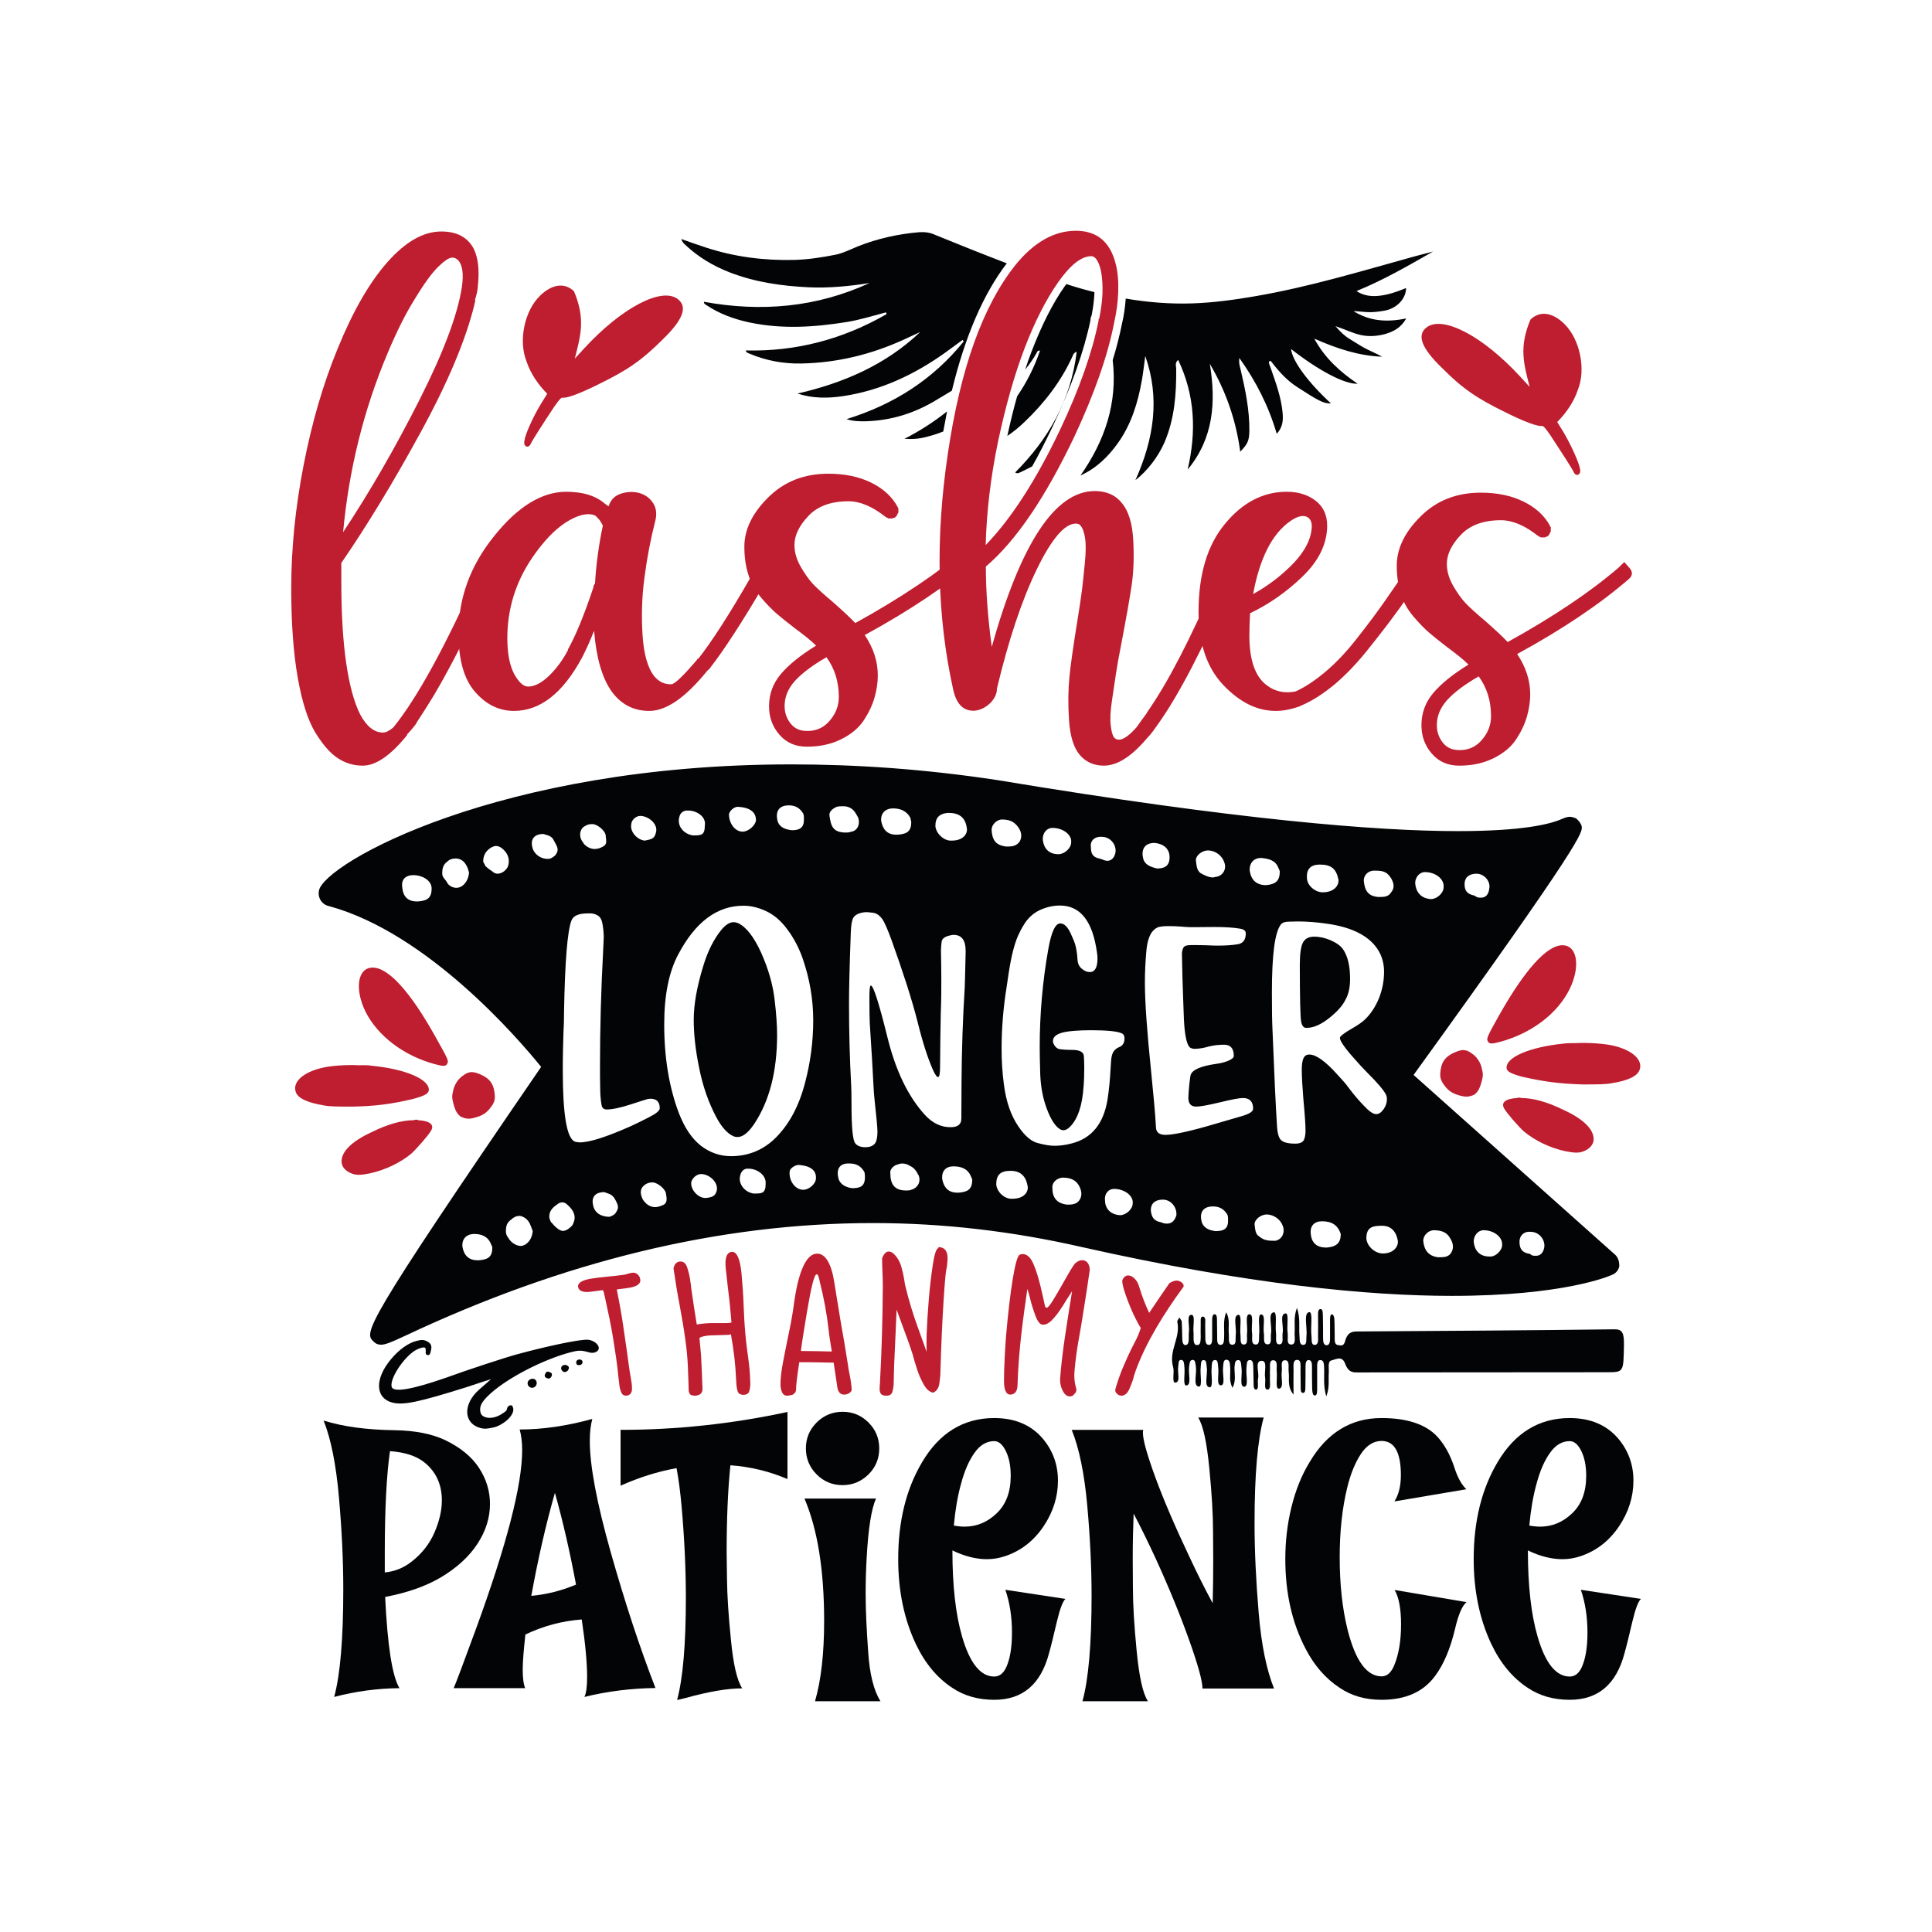 <?xml version="1.0" encoding="utf-8"?>
<!-- Generator: Adobe Illustrator 22.0.0, SVG Export Plug-In . SVG Version: 6.00 Build 0)  -->
<svg version="1.1" id="Layer_1" xmlns="http://www.w3.org/2000/svg" xmlns:xlink="http://www.w3.org/1999/xlink" x="0px" y="0px"
	 viewBox="0 0 1080 1080" style="enable-background:new 0 0 1080 1080;" xml:space="preserve">
<style type="text/css">
	.st0{fill:#030405;}
	.st1{fill:#BE1E2F;}
</style>
<g>
	<path class="st0" d="M689,775.8c-2.1-3.8-1.1-7.5-1.3-10.8c-0.2-2.1,0.1-4.6-1.9-4.9c-2-0.2-1.9,2.1-2.1,4.4
		c-0.4,3.5,1.4,9.9-1.2,9.9c-2.7,0-1-6.3-1.5-9.8c-0.3-2.2,0-4.7-2.1-4.3c-1.7,0.3-1.4,2.5-1.6,4.3c-0.4,3.9,1.1,11.1-1.1,10.9
		c-3.4-0.3-1-7.1-1.6-11c-0.3-1.8,0-4.1-1.7-4.2c-1.8-0.1-1.5,2.2-1.7,4c-0.5,3.8,1.2,11.1-1.1,10.8c-3.3-0.3-1-7.2-1.6-11.1
		c-0.3-1.9-0.2-3.9-1.9-3.8c-1.7,0.1-1.6,2.1-1.9,4c-0.5,3.6,1.5,10-1.5,10.3c-2.1,0.2-0.7-6.5-1.1-10.1c-0.2-1.9-0.1-4.1-1.8-4.2
		c-1.8-0.1-1.4,2.3-1.7,4.1c-0.5,3,1.5,8.5-1.7,8.6c-1.9,0-0.3-5.9-1.1-8.6c-2.7-9.4,4.3-16.3,2.3-25.5c-0.1-0.5,0.8-1.5,1.2-2.3
		c0.4,0.8,1.2,1.5,1.3,2.3c0.2,3.3,0.2,6.6,0.3,9.9c0.1,1.8,0.5,3.2,1.8,3.2c1.3,0,1.8-1.4,1.8-3.2c0.1-1.4-0.1-2.8,0.1-4.1
		c0.5-3.4-1.5-9.6,1.4-9.6c2.4,0,0.7,6.5,1.2,10c0.1,0.8,0,1.6,0,2.5c0,2.3,0.1,4.6,2.2,4.4c1.7-0.1,1.7-2.2,1.8-4.2
		c0-2.5-0.1-5,0-7.4c0.1-1.7-0.5-4.5,1.3-4.3c1.7,0.2,1.2,2.9,1.2,4.6c0.1,2.7,0,5.5,0.1,8.2c0.1,1.8,0.6,3,2,3
		c1.4,0,1.8-1.4,1.8-3.2c0-3.6,0-7.1,0-10.7c0-1.4,0.2-3.1,1.2-3.2c1.4-0.2,1.5,1.8,1.5,3.4c0.1,3,0,6,0.1,9.1c0,2.1-0.2,4.7,2,4.6
		c2-0.1,1.8-2.7,1.9-4.8c0.2-4.2-0.7-8.6,1.1-13.4c2.4,4,1.1,8.3,1.5,12c0.3,2.4-0.7,6.2,2.1,6.1c2.4,0,1.5-3.4,1.8-5.6
		c0.5-3.9-1.7-10.7,1.4-11.1c2.2-0.3,0.8,7,1.2,10.9c0.3,2.2-0.5,5.7,1.8,5.7c2.8,0.1,1.6-3.8,1.9-6.2c0.5-3.8-1.3-10.6,1.3-10.7
		c2.7-0.1,0.9,6.8,1.5,10.5c0.4,2.3-0.9,6.2,1.9,6.4c2.7,0.2,1.8-3.6,2.1-6.1c0.4-3.8-1.1-10.8,1.1-10.7c2.7,0.1,0.9,6.7,1.5,10.4
		c0.4,2.4-0.7,6.2,2,6.3c2.8,0.1,1.6-3.8,2-6.1c0.7-4.1-1.9-11.3,1.5-11.8c2.1-0.4,0.7,7.5,1.3,11.6c0.3,2.4-0.8,6.4,1.9,6.3
		c2.7-0.1,1.4-4.1,1.8-6.4c0.7-3.8-1.9-10.5,1.6-10.9c2.1-0.2,0.6,7.1,1.2,10.9c0.4,2.4-0.9,6.3,1.8,6.5c3.2,0.2,1.9-4.1,2.1-6.7
		c0.3-4.1-0.7-8.5,1.3-13.8c2,5.9,1,10.8,1.4,15.4c0.2,2.4-0.2,5.4,2.2,5.3c2.1-0.1,1.5-2.9,1.7-4.9c0.6-4.7-1.8-12.8,1.5-13.4
		c2.3-0.4,0.7,8.4,1.3,13.1c0.3,2.2-0.4,5.5,2.1,5.2c2-0.3,1.6-3.1,1.6-5.1c0.1-3.6,0-7.1,0-10.7c0-1.8-0.2-4.4,1.5-4.2
		c1.3,0.1,1.1,2.4,1.2,4c0.1,4.1,0.1,8.2,0.1,12.4c0,2.1,0.4,3.8,2,3.8c1.6,0,1.9-1.8,1.9-3.9c0-3.6,0-7.1,0-10.7
		c0-1.3,0.2-3,1.4-2.6c0.4,0.2,1,1.5,1,2.4c0.2,3,0.1,6,0.2,9c0.1,2.3-0.5,5.4,1.8,5.7c1.5,0.2,3.2,0.9,4-2.1
		c1.4-5.4,4.3-5.5,7.3-5.5c47.7-0.3,95.5-0.6,143.2-1.2c4.4-0.1,5.5,1.9,5.4,8.7c-0.3,15.4,0,15.3-9.9,15.3c-46,0-92,0.1-138,0.1
		c-3.1,0-6,0.5-8-5c-1.7-4.5-5.1-2.3-7.6-1.7c-2.3,0.5-1.3,4.4-1.5,7c-0.3,3.8,0.6,7.9-1.4,13.1c-1.8-6.1-1-11-1.2-15.6
		c-0.1-2.2,0-4.6-2-4.7c-2.1-0.1-1.9,2.5-1.9,4.6c0,3.8,0,7.7,0,11.5c0,1.6,0,3.8-1.4,3.7c-1.2-0.1-1.3-2.2-1.4-3.9
		c-0.1-4.1-0.1-8.2-0.1-12.4c0-1.7-0.2-3.3-1.6-3.5c-1.7-0.2-2,1.5-2,3.6c0,4.1,0,8.2-0.1,12.3c0,1.4-0.4,2.7-1.6,2.4
		c-0.9-0.2-1-1.4-1-2.5c-0.1-3.3,0-6.6-0.1-9.9c-0.1-2.5,0.7-6.2-2.1-6c-2.3,0.2-1.8,3.4-1.8,5.7c-0.1,4,0,8,0,13.7
		c-3.7-4.4-2.2-8.9-2.7-12.4c-0.4-2.6,0.9-7-2.2-6.8c-2.7,0.1-1.3,4.1-1.7,6.5c-0.5,3.3,1.4,9.2-1.6,9.4c-2.1,0.1-0.8-6.1-1.2-9.4
		c-0.3-2.4,0.9-6.3-1.8-6.5c-2.8-0.2-1.7,3.7-2,6.1c-0.1,1.1,0.1,2.2,0,3.3c-0.2,2.5,0.8,6.9-1.3,7c-2.3,0.1-1-4.3-1.4-6.7
		c-0.6-3.3,1.5-9.4-1.9-9.4c-4.1,0-1.3,6.5-2,9.8c-0.3,1.2-0.1,2.7-0.1,4.1c0,1.2-0.3,2.2-1.1,2.2c-0.8,0-1.3-1-1.3-2.1
		c-0.1-3.3-0.1-6.6-0.2-9.9c-0.1-2.2,0-4.7-2.1-4.5c-1.7,0.1-1.5,2.3-1.7,4.2c-0.5,3.8,1.4,10.7-1.3,10.7c-2.8,0-0.9-6.8-1.5-10.5
		c-0.3-2.1,0-4.6-2.1-4.4c-1.7,0.2-1.6,2.2-1.8,4.1C690,767.8,691.1,771.8,689,775.8z"/>
	<g>
		<g>
			<path class="st1" d="M349.9,780.2c-1.1,0-2-0.5-2.5-1.6c-0.5-1.1-0.9-2.3-1.1-3.8c-0.2-1.5-0.4-3.1-0.6-5c-0.7-7.7-1.9-15-3-21.9
				c-1.1-7-2.7-14.3-4.4-22.1c-0.3-1.3-0.5-2.3-0.7-3.1c-0.2-0.8-0.4-1.3-0.6-1.5c-2.3,0.3-4.6,0.6-6.9,0.9
				c-4.1,0.5-6.4-0.4-6.9-2.5c-0.5-2.2,1.8-3.9,7-4.8c3-0.5,6-0.8,9-1.1c3-0.3,6-0.6,8.9-1c0.9-0.1,1.8-0.3,2.7-0.6
				c0.9-0.3,1.7-0.5,2.5-0.6c1.2-0.2,2.2,0.1,3,0.8c0.9,0.7,1.4,1.6,1.6,2.8c0.4,2.3-1.4,3.8-5.2,4.6c-1.6,0.3-4.3,0.7-7.9,1.1
				c1.4,7.2,2.8,14.5,3.8,21.9c1.1,7.4,2.1,14.4,3,21.1c0.3,2.1,0.6,4.3,1,6.3c0.4,2.1,0.7,4.2,0.7,6.3c0,1.1-0.3,2.1-1,2.9
				C351.7,779.8,350.9,780.2,349.9,780.2z"/>
			<path class="st1" d="M388.7,780.2c-0.8,0-1.5-0.1-2.2-0.3c-0.7-0.2-1.2-1-1.5-2.2c-0.1-4.7-0.3-9.4-0.5-14.2
				c-0.2-4.8-0.7-9.7-1.4-14.7c-0.8-6-1.9-12.2-3.1-18.8c-1.3-6.6-2.4-13.5-3.5-21c0.5-2.3,1.7-3.6,3.4-3.8c2.1-0.2,3.5,0.9,4.3,3.5
				c0.8,2.5,1.4,5,1.7,7.5c0.2,1.3,0.4,2.6,0.5,3.9c1,7.4,2.1,14.1,3.1,20.3c3-0.5,6-0.8,8.9-0.8c2.7,0,5.3,0,8,0
				c0.9,0,1.7-0.1,2.5-0.3c-0.3-3.8-0.7-7.8-1.1-11.9c-0.7-5.8-1.4-11.8-2.1-18.3c-0.6-5.8,0.5-9,3.3-9.3c2.9-0.3,4.7,4,5.5,11.9
				c0.6,6.5,1,12.5,1.2,18.1c0.2,5.6,0.5,11,1,16.2c0.4,4.7,1,9.1,1.6,13.4c0.6,4.3,1,8.7,1.1,13.2c0.1,1.8-0.1,3.5-0.5,4.9
				c-0.4,1.5-1.5,2.2-3.3,2.2c-1.8,0-2.9-0.7-3.3-2.1c-0.4-1.4-0.6-2.8-0.7-4.4c0-0.6,0-1.2-0.1-1.7c-0.3-8.3-1.3-16.7-2.9-25.6
				c-0.1,0-0.2,0-0.2,0c-0.5,0.2-0.9,0.3-1.4,0.3c-3.9,0.1-7.2,0.2-10,0.3c-2.8,0.2-4.8,0.6-6,1.4c0.3,3.3,0.6,6.5,0.9,9.7
				c0.3,6.3,0.6,12.5,0.8,18.6C392.8,778.7,391.4,780,388.7,780.2z"/>
			<path class="st1" d="M439.9,780.2c-2.1,0-3.3-1.9-3.6-5.7c-0.1-3.7,0.5-8.3,1.6-14c1.1-5.7,2.3-11.7,3.6-17.9
				c1.1-5.4,1.9-10.4,2.5-15c2.3-16.1,6.5-26.7,12.6-26.8c4.9-0.2,8.2,5.8,9.8,16.2c1.2,7.5,2.3,14.4,3.4,20.9c1.6,9,3,17.2,4.2,25
				c0.2,1.4,0.4,3,0.8,4.8c0.4,1.8,0.7,3.5,0.9,5.1c0.2,1.6,0.4,2.9,0.4,3.9c0,0.8-0.4,1.4-1.3,2c-0.9,0.6-1.9,0.9-2.9,0.9
				c-2.4,0-3.7-1.8-4-5.3c-0.6-4.1-1.2-8.3-1.9-12.6c-2.6,0-5,0-7.2-0.1c-2.2-0.1-6.2-0.1-12-0.1c-1.2,7.9-1.8,12.8-1.8,15.2
				c0,1.3-0.7,2.3-2,3C441.9,779.9,441,780.2,439.9,780.2z M465,755.5c-0.7-4.1-1.4-8.4-1.9-12.9c-0.9-8.1-2.5-16.8-4.9-26.4
				c0-0.2-0.1-0.3-0.1-0.5c-0.5-2.3-1-3.4-1.5-3.4c-1.5-0.1-3.3,8.1-5.5,21.1c-1.6,9.8-2.8,16.7-3.4,21.8
				C453.6,755.3,459.4,755.3,465,755.5z"/>
			<path class="st1" d="M495.5,780.2c-1.6,0-2.6-0.4-3.1-1.1c-0.5-0.7-0.7-1.6-0.7-2.6c0-0.7,0.1-1.4,0.1-2.1c0-0.4,0.1-0.8,0.1-1.2
				c1-18.7,1.5-36.4,1.6-54.7c0-2.5-0.1-4.9-0.2-7.4c-0.1-2.5-0.2-5-0.2-7.7c1-2.5,2.2-3.8,3.7-3.8c1.2,0,2.4,0.7,3.6,2.1
				c1.3,1.4,2.3,3.2,3.1,5.3c0.9,2.8,1.5,5.6,2,8.5c0.1,0.9,0.3,1.7,0.4,2.6c2.1,8.8,4.5,16.6,7.1,23.7c1.8,4.9,3.4,9.5,5,13.9
				c-0.1-2.8-0.1-6,0-9.8c0.2-5.8,0.6-12.1,1.2-19.4c0.6-7.3,1.4-14,2.3-19.8c0.9-5.9,2-9,3.1-9c0-0.2,0-0.4,0-0.6
				c3.6,0.1,5.3,2.5,5.1,6.9c-0.1,2.1-0.3,4.2-0.8,6.2c-0.7,4-2.4,27.9-3.2,56.9c0,1.9-0.3,4-0.6,6.4c-0.4,2.4-1.4,4-3.1,4.8
				c-0.2,0.1-0.3,0.2-0.5,0.2c-1.9-0.4-3.6-1.9-5.1-4.5c-1.5-2.7-2.8-5.5-3.8-8.7c-1-3.2-1.8-5.7-2.2-7.5
				c-1.7-5.4-3.7-10.9-5.9-16.7c-1.1-2.9-2.2-5.9-3.3-9c-0.3,6.7-0.5,12.8-0.8,18.6c-0.4,7.8-0.7,15-0.8,22.1c0,1.5-0.2,3-0.6,4.7
				C498.6,779.4,497.5,780.2,495.5,780.2z"/>
			<path class="st1" d="M598,780.6c-1.5,0-2.8-1-3.9-3.1c-1.1-2.1-1.6-4.3-1.5-6.7c1.1-15.1,3.8-30.6,6.7-49
				c-0.9,1.5-1.9,2.9-2.8,4.3c-1.3,2.2-2.7,4.4-4.2,6.6c-1.5,2.2-3.1,4.1-4.6,5.6c-1.6,1.5-3.2,2.3-4.8,2.2c-1.4,0-2.8-1.6-4-4.8
				c-1.2-3.2-2.3-6.5-3.1-10c-0.6-2.3-1.1-4.1-1.5-5.2c-2.2,15.5-4.9,33.5-5.5,53.9c-0.1,3.3-1.4,5-4,5.2c-2,0-3.2-1.9-3.5-5.7
				c-0.1-1.6-0.2-9.8,1.1-27.3c2.2-25.1,5.2-44.2,7.6-45.2c0.7-0.3,1.3-0.4,1.9-0.4c2.2,0.2,4,1.8,5.4,4.7c2.1,4.5,4,11.1,5.7,19.2
				c0.8,4,1.3,6,1.6,6c0.2,0.1,0.4,0.1,0.6,0.1c0.6,0,1.6-1.3,3.3-3.9c1.6-2.6,3.4-5.7,5.4-9.2c3.5-6.3,5.9-10.3,7.1-11.7
				c1.5-1.3,3-1.9,4.5-1.7c2.2,0.3,3.5,2.1,3.7,5.3c-1.1,7.9-2.3,15.3-3.4,22.3c-0.9,6-1.9,11.7-2.9,17.3c-1,5.6-1.7,11-2.2,16.4
				c-0.2,2.1-0.2,3.8-0.1,5c0.1,1.3,0.3,2.7,0.7,4.3c0.3,0.7,0.4,1.3,0.4,1.9c0,0.8-0.4,1.6-1.2,2.3
				C599.9,780.3,599,780.6,598,780.6z"/>
			<path class="st1" d="M626.9,780.2c-0.8,0-1.6-0.3-2.3-0.9c-0.7-0.6-1.1-1.3-1.2-2.1c0.1-0.8,0.7-3,2-6.7
				c1.3-3.7,2.9-7.5,4.7-11.5c1.8-4,3.3-6.9,4.2-8.6c1.4-2.6,2.6-5.3,3.4-8.1c-0.9-1.3-2.2-3.7-3.9-7.2c-1.7-3.6-3.2-7.4-4.6-11.4
				c-1.4-4-2-6.8-1.8-8.1c0.9-1.9,2.1-2.8,3.6-2.6c1.2,0.1,2.3,0.8,3.3,1.8c1.1,1.1,1.9,2.5,2.4,4.2c1.7,5.6,3.6,10.5,5.7,14.9
				c3.7-5.6,7.6-11.2,11.3-16.6c1.8-1.1,3.3-1.6,4.6-1.4c1.1,0.2,1.9,0.6,2.6,1.3c0.7,0.7,0.9,1.4,0.7,2.1
				c-10.6,14.4-20.8,30.7-26.7,46.8c-0.3,0.9-0.6,1.8-0.9,2.7c-0.5,2.1-1.2,4.2-2.1,6.2C630.7,778.5,629,780.2,626.9,780.2z"/>
		</g>
	</g>
	<g>
		<g>
			<path class="st0" d="M186.8,948.6c3.4-12.4,5.1-32.5,5.1-60.2c0-15.8-0.8-32.8-2.4-51.1c-1.6-18.3-4.4-32.7-8.6-43.2
				c10.8,3.4,24.1,5.2,40,5.4c11.1,0.2,20.5,2,28.1,5.6c8.4,4.1,14.7,9.2,18.8,15.5c4.1,6.3,6.1,13,6.1,20.1c0,7.7-2.3,15.1-7,22.3
				c-4.7,7.2-11.6,13.5-20.7,18.9c-8.4,4.9-18.7,8.5-30.9,10.8c1.3,27.4,4,44.4,8,51C211.2,943.8,199,945.4,186.8,948.6z M215,879
				c5.7-0.5,10.8-2.6,15.3-6.2c5.7-4.5,9.9-9.9,12.6-16.2c2.7-6.3,4.1-12.2,4.1-17.9c0-8.8-3.2-15.8-9.5-21
				c-4.6-3.8-11.1-5.9-19.5-6.5c-1.9,13.2-2.9,32-2.9,56.6V879z"/>
			<path class="st0" d="M326.7,948.6c1-2.1,1.5-5.8,1.5-11c0-8.2-1-18.9-3-32.3c-10.9,0.8-21.4,3.6-31.5,8.4c-1,9-1.5,15.5-1.5,19.7
				c0,4.8,0.5,8.3,1.4,10.3h-40c1.5-3.4,5.6-14.4,12.5-33.2c17.2-47.1,25.8-80.4,25.8-99.9c0-4.4-0.5-8.3-1.4-11.5
				c12.9,0,26.4-2,40.6-5.9c-0.9,3.4-1.4,7.4-1.4,12.2c0,13.9,3.9,34.7,11.7,62.3c7.9,27.9,16.2,53.2,25,75.9
				C352.9,943.8,339.6,945.4,326.7,948.6z M297,892.1c8.6-0.8,16.9-2.9,25-6.3c-3.4-18.2-7.3-35.3-11.8-51.3
				C305.2,852,300.8,871.2,297,892.1z"/>
			<path class="st0" d="M378.5,950.3c3.3-12.2,4.9-31.3,4.9-57.3c0-15.9-0.8-33-2.4-51.1c-0.7-7.7-1.6-14.8-2.8-21.2
				c-10.6,1.9-21,5.2-31.3,9.8v-31.2c31.1,0,62.2-3.3,93.3-10v37.5c-10.3-4.4-20.9-6.9-31.9-7.7c-1.4,13.6-2.1,29.9-2.1,48.7
				c0,1.1,0.1,6.2,0.2,15.1c0.1,8.9,0.8,20.2,2.2,33.8c1.3,13.6,3.4,22.7,6.3,27.1c-8.1,0-18.8,1.8-32.1,5.5
				C381.4,949.7,380,950,378.5,950.3z"/>
			<path class="st0" d="M492.2,951h-36.6c3.4-11.7,5.1-26.7,5.1-44.9c0-28.5-3.7-51.3-11-68.4h40c-2.6,5.8-4.3,16.7-5.2,32.6
				c-0.4,6.8-0.6,13.6-0.6,20.4c0,9.1,0.5,19.9,1.4,32.4C486.1,935.7,488.4,945,492.2,951z M471,830.2c-5.7,0-10.5-2-14.5-6
				c-4-4-6-8.9-6-14.5c0-5.7,2-10.5,6-14.5c4-4,8.9-6,14.5-6c5.7,0,10.5,2,14.5,6c4,4,6,8.8,6,14.5c0,5.7-2,10.5-6,14.5
				C481.4,828.2,476.6,830.2,471,830.2z"/>
			<path class="st0" d="M555.8,950.2c-9,0-16.8-2.2-23.5-6.7c-8.5-5.6-15.3-13.8-20.4-24.6c-6.5-13.8-9.8-29.6-9.8-47.4
				c0-21.2,4.5-39.3,13.4-54.2c9.7-16.4,23.2-24.6,40.3-24.6c11.6,0,20.7,3.9,27.2,11.6c5.6,6.7,8.4,14.5,8.4,23.4
				c0,9-2.7,17.6-8.1,25.6c-5.4,8-12.5,13.6-21.4,16.6c-3.3,1.1-6.7,1.7-10.2,1.7c-6,0-12.5-1.6-19.3-4.9c0,19.7,1.8,35.7,5.4,48.1
				c4.3,14.9,10.3,22.4,18,22.4c2.8,0,5.1-1.7,6.7-5.2c2.1-4.6,3.2-11.1,3.2-19.4c0-8.6-1.2-16.6-3.7-23.9l33.6,5.1
				c-1.5,1.3-3.1,5.6-4.8,12.7c-1.7,7.2-3.1,13.1-4.4,17.7C581.8,941.6,571.6,950.2,555.8,950.2z M539.3,853.4
				c6.7,0,12.7-2.5,17.9-7.5c5.2-5,7.8-11.9,7.8-20.9c0-5.5-0.9-10.1-2.7-13.8c-1.8-3.7-4-5.6-6.5-5.6c-4.3,0-8,2.2-11,6.5
				c-3.1,4.3-5.6,10-7.5,17.1c-2,7.1-3.3,14.9-4.1,23.6C535.3,853.2,537.4,853.4,539.3,853.4z"/>
			<path class="st0" d="M641.7,951h-36.6c3.4-12.3,5.1-32,5.1-59.1c0-15.5-0.8-32.2-2.4-50.1c-1.6-17.9-4.5-32.1-8.7-42.5h40
				c-0.2,0.5-0.2,1-0.2,1.7c0,3.9,2.3,12.1,6.9,24.7c4.6,12.6,11,27.5,19.2,44.8c4.2,9,8.5,17.6,12.9,25.7
				c0.2-7.7,0.3-15.7,0.3-24.1c0-1.3,0-6.6-0.1-16c0-9.4-0.7-21.2-2.1-35.5c-1.4-14.3-3.4-23.7-6.2-28.2h36.6
				c-3.4,12.4-5.1,32.1-5.1,59.1c0,15.5,0.8,32.1,2.3,50c1.5,17.9,4.4,32,8.6,42.4h-40c0-4.1-2.5-13.2-7.5-27.2
				c-5-14-11.3-29.4-18.9-46c-4-8.6-8-16.8-12.1-24.6c-0.3,8-0.5,16.3-0.5,25.1c0,1.3,0,6.7,0.1,16.1c0,9.4,0.7,21.3,2.1,35.6
				C636.8,937.2,638.8,946.6,641.7,951z"/>
			<path class="st0" d="M772.3,950.2c-9,0-16.8-2.2-23.4-6.7c-7.8-5.1-14.2-12.4-19.1-21.9c-7.5-14.3-11.3-31-11.3-50.1
				c0-9.9,1.1-19.5,3.4-28.9s5.6-17.8,10.2-25.3c9.7-16.4,23.1-24.6,40.2-24.6c13.7,0,23.8,3.2,30.3,9.5c4.4,4.4,8,10.6,10.6,18.7
				c1.7,5.2,3.9,9.1,6.5,11.6l-40.2,6.8c2.4-3.8,3.6-8.7,3.6-14.7c0-12.7-3.6-19.1-10.8-19.1c-4.4,0-8.3,2.4-11.5,7.2
				c-3.2,4.8-5.8,11.1-7.7,18.9c-2.8,11.5-4.2,24.5-4.2,38.9c0,15.3,1.5,28.8,4.4,40.5c4.4,17.4,10.7,26.1,19.1,26.1
				c2.9,0,5.2-2,6.9-6c2.6-6.1,3.9-13.8,3.9-23.1c0-8.7-1.2-15.1-3.6-19.2l40.2,6.8c-2.4,1.9-4.6,7-6.5,15.3
				c-2.6,10.8-6.2,19.3-10.8,25.6C795.9,945.7,785.9,950.2,772.3,950.2z"/>
			<path class="st0" d="M877.5,950.2c-9,0-16.8-2.2-23.5-6.7c-8.5-5.6-15.3-13.8-20.4-24.6c-6.5-13.8-9.8-29.6-9.8-47.4
				c0-21.2,4.5-39.3,13.4-54.2c9.7-16.4,23.2-24.6,40.3-24.6c11.6,0,20.7,3.9,27.2,11.6c5.6,6.7,8.4,14.5,8.4,23.4
				c0,9-2.7,17.6-8.1,25.6c-5.4,8-12.5,13.6-21.4,16.6c-3.3,1.1-6.7,1.7-10.2,1.7c-6,0-12.5-1.6-19.3-4.9c0,19.7,1.8,35.7,5.4,48.1
				c4.3,14.9,10.3,22.4,18,22.4c2.8,0,5.1-1.7,6.7-5.2c2.1-4.6,3.2-11.1,3.2-19.4c0-8.6-1.2-16.6-3.7-23.9l33.6,5.1
				c-1.5,1.3-3.1,5.6-4.8,12.7c-1.7,7.2-3.1,13.1-4.4,17.7C903.5,941.6,893.3,950.2,877.5,950.2z M861,853.4
				c6.7,0,12.7-2.5,17.9-7.5c5.2-5,7.8-11.9,7.8-20.9c0-5.5-0.9-10.1-2.7-13.8c-1.8-3.7-4-5.6-6.5-5.6c-4.3,0-8,2.2-11,6.5
				c-3.1,4.3-5.6,10-7.5,17.1c-2,7.1-3.3,14.9-4.1,23.6C857,853.2,859.1,853.4,861,853.4z"/>
		</g>
	</g>
	<path class="st0" d="M754.7,547.2c0-7.2-1.3-12.7-3.9-16.5c-1.3-1.9-3.6-3.6-7-5.1c-3-1.3-6.1-2-9.2-2s-5.3,1.2-6.4,3.6
		c-1,2.1-1.6,6.1-1.6,12.2c0,18.4,0.3,28.9,0.7,31.4c0.4,2.5,1.4,3.8,2.9,3.8c4.1,0,8.4-1.9,13.2-5.8c4.2-3.4,7.2-6.7,8.8-10.1
		C754,555.5,754.7,551.6,754.7,547.2z M903.1,701.6L790.2,600.9c95.3-131.8,94.4-135.6,94-138.9c-0.4-1.7-1.7-3.4-3.3-4.6
		c-1.3-0.4-2.1-0.8-3.4-0.8c-1.7,0-3.4,0.8-4.6,1.3c-6.7,2.9-22.2,6.7-57.9,6.7c-45.3,0-123.8-6.3-257.3-28.5
		c-41.5-6.3-79.7-8.8-115.4-8.8c-163.7,0-261,55.4-264,70.5c-0.8,4.2,1.7,8,5.9,8.8c55,15.1,105.8,74.3,118.3,89.8
		c-100.7,146.9-99,148.6-93.6,153.6c1.3,1.3,2.5,1.7,4.2,1.7c2.5,0,6.3-1.7,13.4-5c88.1-41.5,175.4-63,261.5-63
		c39.5,0,78.1,4.6,116.7,13.4c93.2,21,160.3,27.3,206.9,27.3c62.1,0,87.7-10.9,89.4-11.7c2.1-0.8,3.8-2.5,4.2-5
		C905.2,705.4,904.7,703.3,903.1,701.6z M825.4,488.4c4.2,0,8,4.2,7.1,8.4c-0.4,3.4-2.1,5-4.6,5c-0.8,0-1.7,0-2.5-0.4
		c-0.4-0.4-0.8-0.4-1.3-0.8c-3.8-0.8-5.4-2.5-5.4-6.3C818.7,490.1,821.7,488.4,825.4,488.4z M796.5,487.5c5.9,0,10.9,3.8,10.5,8.4
		c0,3.4-3.8,6.7-7.1,6.7c-5.9-0.4-8.4-4.2-8.8-8.8C791,490.5,793.5,487.5,796.5,487.5z M267.7,704.5c-0.4,0-0.8,0-0.8,0
		c-5,0-7.6-2.9-8.4-7.6c-0.4-4.2,2.1-7.1,6.7-7.1c3.8,0,7.5,1.3,9.2,5.5c0.4,0.8,0.8,1.7,0.8,2.1
		C275.2,702.4,273.1,704.1,267.7,704.5z M293.7,695.7c-0.8,0.4-1.7,0.8-2.5,0.8c-2.5,0-5-1.7-6.3-3.4c-0.8-1.3-2.1-2.5-2.1-4.6
		c0-2.9,0.4-5,2.9-6.7c1.3-1.3,2.9-2.1,4.6-2.1c1.7,0,3.8,1.3,5,2.9c1.3,1.7,1.7,3.8,2.5,5.5C297.5,691.5,296.2,694,293.7,695.7z
		 M767.9,486.7c4.2,0,7.1,0,9.7,4.2c1.7,2.9,2.1,5.5,0,8c-1.3,2.1-3.4,2.5-5.5,2.5h-1.7c-5.4-0.4-7.5-3.4-8-8.8
		C762.1,489.2,765,486.7,767.9,486.7z M737.7,483.3c6.3,0,9.2,2.1,10.5,8.4c0.4,2.9-2.1,7.1-8.8,7.1c-4.2,0-8.8-3.8-8.8-8
		C730.2,485.9,732.7,483.3,737.7,483.3z M705,479.6c4.2,0.4,8,1.3,9.6,5.5c0.4,0.8,0.8,1.7,0.8,2.1c0,5-2.1,7.1-7.6,7.6
		c-5.5,0-8.4-2.9-9.2-8C698.3,482.5,700.8,479.6,705,479.6z M675.2,475.4c4.2,0,8,2.9,9.2,6.7c1.3,3.4-0.4,7.1-4.2,8
		c-0.8,0-1.7,0.4-2.1,0.4c-2.5,0-5-1.3-7.1-2.5c-2.1-1.7-2.1-4.2-2.5-7.1C668.5,477.9,672.3,475.4,675.2,475.4z M616,467.8
		c4.6,0,8,4.2,7.6,8.4c-0.4,2.9-2.1,5-4.6,5c-0.8,0-2.1-0.4-2.9-0.8c-0.4,0-0.8-0.4-1.3-0.4c-3.8-0.8-5-2.5-5-6.7
		C609.3,469.9,612.2,467.4,616,467.8z M588.3,462.8c5.9,0,10.9,3.8,10.5,8c0,3.4-3.8,6.7-7.1,6.7c-5.9,0-8.4-3.8-8.8-8.4
		C582.9,465.3,585.4,462.8,588.3,462.8z M530,454.4c6.3,0,9.7,2.5,10.5,8.8c0.4,2.9-2.1,6.7-8.4,6.7c-4.2,0.4-8.8-3.8-9.2-8
		C522.8,457.3,524.9,454.8,530,454.4z M499.3,451.9c3.8,0,7.6,1.3,9.7,5.5c0,0.8,0.4,1.7,0.4,2.1c0,5-2.1,6.7-7.6,7.1
		c-0.4,0-0.8,0-0.8,0c-5,0-7.5-2.9-8.4-7.6C492.2,454.8,494.7,451.9,499.3,451.9z M441,450.2c3.8,0,6.3,1.7,8,4.6
		c0.4,0.8,0.4,2.1,0.4,3.4c0,4.6-2.5,5.9-6.7,5.9c-3.4-0.4-6.7-1.3-8-5C433.5,454.4,434.7,450.2,441,450.2z M412.5,451
		c6.7,0.4,10.1,2.9,10.1,7.6c-0.4,2.9-4.2,6.3-7.5,6.3c-4.2,0-7.6-4.6-7.6-9.7C407.9,453.1,410.4,451,412.5,451z M379.7,456.9
		c0.4-2.1,1.7-3.4,3.8-3.8h1.3c4.6,0,10.1,3.4,9.2,8.4c0,5.5-2.1,5.5-6.7,5.5C381.8,466.1,378.5,461.5,379.7,456.9z M352.9,460.7
		c0-2.1,2.5-4.6,5-4.6c4.6,0,10.1,4.6,8.8,9.2c-0.8,3.4-2.1,3.8-6.3,4.6C356.2,469.5,352,464.9,352.9,460.7z M326,462.4
		c1.3-0.8,2.5-1.7,4.6-1.7c2.9-0.4,7.6,3.4,8,6.3c0,2.1,1.3,5-1.7,6.3c-1.3,0.8-2.9,1.3-4.6,1.3c-2.1,0-4.6-1.3-5.9-2.9
		c-0.4-0.8-1.3-1.7-1.7-2.9C323.9,466.6,324.3,464,326,462.4z M233.7,503.9c-0.4,0-0.8,0-0.8,0c-5,0-7.6-2.9-8-7.6
		c-0.8-4.6,1.7-7.1,6.3-7.1c4.2,0,10.1,2.5,10.1,7.6C241.2,501.8,239.1,503.5,233.7,503.9z M258,495.5c-0.8,0.4-1.7,0.8-2.9,0.8
		c-2.1,0-4.6-1.3-5.4-3.4c-0.8-1.3-2.5-2.5-2.5-4.6c0-2.5,0.4-5,2.9-6.7c1.3-1.3,2.9-1.7,4.6-1.7c4.6,0,6.7,4.2,7.5,8
		C261.8,491.3,260.5,493.8,258,495.5z M284,484.2c-0.8,2.1-3.3,4.2-5.9,4.2c-0.8,0-2.1-0.4-2.9-1.3c-1.3-0.8-2.5-1.7-3.8-2.9
		c-0.4-0.8-0.8-1.7-1.3-2.5c0-3.8,1.7-6.3,4.6-8c0.8-0.4,1.7-0.8,2.5-0.8c1.3,0,2.1,0.4,3.4,1.3C283.6,476.6,285.3,480,284,484.2z
		 M297.5,473.3c-0.8-3.4,0.4-7.1,6.3-7.1c2.1,0.8,4.6,0.8,5.9,3.8c2.1,3.8,2.9,5,0.8,8c-0.8,0.8-2.5,2.1-3.8,2.1
		C302.5,480.4,298.3,477.5,297.5,473.3z M320.6,683.5c-0.4,1.7-2.1,2.9-3.4,3.8c-0.8,0.4-1.7,0.8-2.5,0.8c-2.1,0-5-2.9-6.3-4.6
		c-0.8-0.4-0.8-1.7-1.3-2.5c-0.4-3.8,1.7-5.9,4.2-7.6c0.8-0.8,2.1-1.3,2.9-1.3c0.8,0,2.1,0.4,2.9,1.3
		C320.6,676.4,322.2,679.8,320.6,683.5z M344.1,678.1c-0.4,0.8-2.1,1.7-3.4,2.1c-4.6,0-8.4-2.1-9.2-6.7c-0.8-3.4,0.4-7.1,6.3-7.1
		c1.7,0.8,4.2,0.8,5.9,3.8C345.7,673.9,346.2,675.1,344.1,678.1z M324.1,638.6c-0.9,0-1.9-0.2-2.7-0.4c-4.6-1.8-6.8-15.2-6.8-40.1
		c0-8,0.2-15.2,0.4-21.5c0.2-2.9,0.3-6.6,0.3-11c0.5-28.1,1.9-45.1,4.1-50.9c1-2.8,4.1-4.1,9.1-4.1h2c1.1,0.1,2.4,0.4,3.7,1.2
		c1.3,0.8,2.2,2.3,2.6,4.7s0.7,4.8,0.7,7.4c-0.1,2.7-0.2,4.9-0.3,6.7c-1.2,22.5-1.8,44.1-1.8,64.9c0,4.4,0,8.6,0.1,12.6
		c0,3.7,0.3,6.9,0.8,9.7c0.3,1.6,1.2,2.4,2.9,2.4c3,0,7.4-0.9,13.3-2.8c5.8-1.9,9-2.9,9.5-3c0.6-0.1,1.1-0.2,1.6-0.2
		c3.4,0,5.2,1.7,5.2,5.3c0,1.4-2.1,3.1-6.3,5.2c-2.8,1.5-6.2,3.1-10,4.9C339.1,635.5,329.7,638.6,324.1,638.6z M370.9,673.5
		c-1.7,0.8-3.4,1.3-4.6,1.3c-2.5,0-4.6-1.3-5.9-2.9c-0.8-0.8-1.3-1.7-1.7-2.9c-0.8-2.1-0.8-4.6,1.3-6.3c0.8-0.8,2.5-1.7,4.2-1.7
		c2.9-0.4,7.5,3.4,8,5.9C372.6,669.3,373.4,672.2,370.9,673.5z M400.7,665.5c-0.8,2.9-2.1,3.8-6.3,4.2c-4.2,0-8.4-4.6-8-8.8
		c0.4-2.1,2.9-4.6,5.5-4.6C396.5,656.3,401.6,660.9,400.7,665.5z M428,661.7c0,5.5-2.1,5.5-6.7,5.5c-5.4-0.8-8.8-5.9-7.5-10.1
		c0.4-2.1,1.7-3.4,3.4-3.8h1.3C423,653.3,428.4,656.7,428,661.7z M408.6,646.3c-6.2,0-11.8-2-16.9-5.9c-5.1-4.1-9-10-12.1-17.9
		c-5.5-14.4-8.3-31-8.3-49.9c0-16.2,2.6-29.2,7.8-39c9.6-18.2,21.7-27.3,36.5-27.3c4.1,0,8.3,1,12.6,3c4.3,2,8.3,5.3,11.9,10.2
		c3.6,4.8,6.5,10.3,8.6,16.3c3.9,11.3,5.9,22.8,5.9,34.5c0,11.7-1.5,23.3-4.5,34.7c-3.5,13.7-9.4,24.4-17.6,32.1
		C425.8,643.2,417.9,646.3,408.6,646.3z M449,665.1c-4.2,0-8-4.6-7.6-10.1c0-1.7,2.9-3.8,5-3.8c6.3,0.4,10.1,2.9,9.7,7.6
		C456.1,661.7,452.3,665.1,449,665.1z M463.7,456.1c-0.4-2.1,1.3-3.8,3.8-5c1.3-0.4,2.1-0.4,3.4-0.4c1.3,0,2.5,0,4.2,0.8
		c2.5,1.3,3.4,3.4,4.6,5.5c1.3,3.8-0.4,7.6-4.2,8c-0.8,0.4-2.1,0.4-2.9,0.4C465.4,465.3,464.5,461.5,463.7,456.1z M476.3,664.2
		c-2.9-0.4-6.3-1.7-7.5-5c-1.3-4.6-0.4-9.2,6.3-8.8c3.8,0,6.3,1.7,8,4.6c0.4,0.8,0.4,2.1,0.4,3.4
		C483.4,663.4,480.5,664.2,476.3,664.2z M509.4,665.1c-0.8,0.4-2.1,0.4-2.9,0.4c-6.7,0-8.8-3.8-8.8-9.7c-0.4-1.7,1.3-3.8,3.3-4.6
		c1.3-0.4,2.1-0.8,3.4-0.8c1.3,0,2.9,0.4,4.2,1.3c2.9,1.3,3.8,3.4,5,5.5C514.9,660.9,512.8,664.2,509.4,665.1z M517,623.2
		c-9.3-10.2-16.3-24.6-20.9-43.3c-4.8-19.4-7.9-29-9.3-29c-0.5,0-0.8,2.1-0.8,6.3c0,7.7,0.1,12.5,0.2,14.7c1,15.1,1.7,26.9,2.1,35.4
		c0.1,2.2,0.3,5,0.7,8.7c0.9,8.4,1.5,14,1.5,16.7c0,2.2-0.3,3.9-0.7,5.2c-0.8,2.2-2.8,3.4-6.1,3.4c-2.7,0-4.6-0.8-5.7-2.3
		c-1.3-1.8-2-9-2-21.3c0-5.9-0.1-9.7-0.2-11.2c-0.8-14.6-1.2-29.9-1.2-45.8c0-7.4,0.3-20.6,1-39.4c0.1-3.1,0.4-5.4,0.9-7
		c0.4-1.6,1.5-2.7,3.1-3.4c1.6-0.7,3.2-1,5-1c0.8,0,2,0.2,3.8,0.4c1.7,0.3,3.4,1.5,4.9,3.6c1.1,1.6,2.8,5.4,5,11.4
		c6.5,18.1,11.5,33.5,14.7,46.2c2.8,11.3,5.7,20.2,8.5,26.5c1.2,2.7,2.2,4.1,2.9,4.1s1.1-1.9,1.1-5.8c0.1-11.5,0.2-21.5,0.4-30
		c0.3-7.4,0.3-13.4,0.3-18.3c0-5.9-0.1-11.5-0.2-16.7c0-1.6,0.2-3.3,0.4-5c0.3-1.7,1.9-2.8,4.7-3.4c0.7-0.2,1.4-0.3,2-0.3
		c4.5,0,6.7,3,6.7,9v1c-0.3,11.5-0.4,17.8-0.5,19.1c-1.1,17.8-1.7,35.8-1.8,53.5l-0.1,20.1c0,3.2-2,4.8-5.9,4.8
		C526.1,630.2,521.2,627.8,517,623.2z M535.9,666.7c-0.4,0-0.8,0-0.8,0c-5,0-7.5-2.9-8.4-7.6c-0.4-4.6,2.1-7.1,6.3-7.1
		c4.2,0,8,1.3,9.7,5.5c0.4,0.8,0.8,1.7,0.8,2.1C543.4,664.6,541.3,666.3,535.9,666.7z M554.3,464c0-2.9,2.5-5.5,5.4-5.9
		c4.2,0,7.1,0.8,9.7,4.6c1.7,2.5,2.1,5.5,0.4,8c-1.7,2.1-3.8,2.5-5.9,2.5h-1.7C556.8,472.4,554.7,469.9,554.3,464z M566.1,670.1
		c-4.6,0.4-8.8-3.8-9.2-8c0-5.5,2.5-7.6,8-7.6c6.3,0,8.8,3.8,9.6,8.8C574.9,666.3,572.4,670.1,566.1,670.1z M603.4,670.9
		c-1.7,2.5-4.6,2.5-7.1,2.5c-5.5-0.8-8-3.8-8-9.2c-0.4-2.9,2.1-5.5,5.5-5.9c3.8,0,7.1,0.8,9.2,4.2
		C604.7,665.5,605.1,668.4,603.4,670.9z M599,639.2c-3.4,0.9-6.6,1.3-9.6,1.3c-2.4,0-5.5-0.5-9.2-1.5c-3.7-0.9-7.4-4.1-10.9-9.3
		c-4.2-6.1-6.9-14-8.1-23.4c-0.9-6.6-1.3-13.3-1.3-20.1c0-11.1,0.9-22.6,2.8-34.4l1-6.8c1.6-10.9,3.7-19,6.4-24c0.9-2,2-3.6,2.9-5.1
		c2.2-3.2,5-5.7,8.6-7.3c3.6-1.6,7.2-2.4,10.9-2.4c11.4,0,18.3,8.7,20.7,26.2c0.2,1.2,0.3,2.3,0.3,3.4c0,5.1-1.5,7.6-4.3,7.6
		c-1.5,0-3-0.6-4.5-1.9c-1.5-1.2-2.3-3-2.4-5.5c-0.2-3.1-0.6-5.9-1.4-8.5c-0.3-0.9-1-2.8-2.2-5.3c-1.8-4.1-3.8-6-6-6
		c-2.8,0-5,4.8-6.7,14.4c-3.2,18-4.8,36.3-4.8,54.8c0,3.4,0.1,8.4,0.3,15.3c0.3,7,1.5,13.4,3.7,19.2c2.2,5.9,4.7,9.7,7.3,11.3
		c0.6,0.4,1.3,0.6,1.9,0.6c1.3,0,2.6-0.7,3.9-2.1c4.2-4.3,6.7-11.7,7.4-22.1c0.3-3.4,0.4-7,0.4-10.6c0-2.5-0.1-4.7-0.2-6.5
		c-0.1-2.4-2.3-3.6-6.5-3.6c-3.2,0-5.5-0.2-7-0.4c-1.5-0.3-2.6-1.3-3.4-2.9c-0.3-0.6-0.4-1.1-0.4-1.6c0-2.2,1.6-3.7,5-4.7
		c3.3-0.9,8.7-1.4,16.4-1.4c9,0,14.7,0.6,17.2,1.8c0.9,0.4,1.4,1.4,1.4,2.8c0,2.5-1,4.1-3.1,4.9c-1,0.4-2,1.1-2.8,2.1
		s-1.4,2.8-1.6,5.4c-0.1,1.5-0.2,3-0.3,4.7c-0.3,5.6-0.8,11.4-1.7,17.1C616.9,628.2,610.2,636.4,599,639.2z M633.2,672.6
		c0,3.4-3.8,6.7-7.1,6.7c-5.9-0.4-8.4-4.2-8.4-8.4c-0.4-3.8,2.1-6.3,5-6.3C628.6,664.6,633.6,668.4,633.2,672.6z M645.4,471.2
		c4.6,0.4,8.4,2.9,8.4,8c0,5-2.9,6.3-7.1,6.3c-2.9-0.8-6.3-1.7-7.5-5C637.8,475.8,639.1,471.2,645.4,471.2z M652.5,684
		c-0.8,0-1.7,0-2.5-0.4c-0.4,0-0.8-0.4-1.3-0.4c-3.8-0.8-5-2.9-5.4-6.7c0-3.8,2.5-5.9,6.7-5.9c4.6,0,8,4.2,7.6,8.8
		C656.7,682.3,655,684,652.5,684z M679.4,688.2c-2.9-0.4-6.3-1.3-7.6-5c-1.3-4.6,0-8.8,6.3-8.8c3.8,0,6.3,1.7,8,4.6
		c0.4,0.8,0.4,2.1,0.4,3.4C686.5,687.3,683.6,688.2,679.4,688.2z M693.2,624.2l-12.7,3.7c-14.7,4.4-24.4,6.5-29,6.5
		c-3.4,0-5.2-1.4-5.3-4.1c-0.4-7.6-1.4-18.4-2.8-32.2c-2.2-21.5-3.4-37.8-3.4-49c0-5.9,0.3-11.5,0.8-17.2c0.4-5,1.5-8.4,2.9-10.5
		c1.5-2.1,3.2-3.2,5.1-3.4c1.9-0.3,3.5-0.3,4.8-0.3c2.1,0,4.4,0.1,7.1,0.3c3,0.3,5.1,0.3,6.2,0.3l11.9-0.1c6,0,10.7,0.3,14.2,0.9
		c2.3,0.3,3.4,1.2,3.4,2.7c0,3.5-1.5,5.5-4.3,6c-2.8,0.5-6.6,0.8-10.9,0.8c-1.1,0-3.5,0-7.2-0.2c-3.7-0.1-6.3-0.1-7.8-0.1
		c-2.7,0-4.2,0.4-4.7,1.5c-0.5,1-0.8,2.2-0.8,3.5c0,0.8,0.1,5.3,0.3,13.4c0.3,8.2,0.5,15.8,0.8,22.8c0.4,8.8,1.5,14.1,3.2,15.9
		c0.6,0.5,1.5,0.9,2.8,0.9c2.2,0,4.9-0.4,8.4-1.4c2.5-0.6,5.3-0.9,8.1-0.9c3.6,0,5.4,2.1,5.4,6.3c0,0.9-1.1,1.9-3.4,2.8
		c-2,0.8-4.1,1.3-6.4,1.6c-8.4,1.2-13.1,3.2-14.2,5.9c-0.3,0.5-0.5,2.5-0.9,5.9c-0.3,3.4-0.5,5.8-0.5,7.2c0,3.3,1.5,4.9,4.4,4.9
		c2.2,0,6.6-0.8,13.3-2.4c6.5-1.6,10.8-2.4,12.8-2.4c3.8,0,5.7,2,5.7,6C700.5,621.5,698,622.9,693.2,624.2z M713,693.6
		c-3.8,0-6.3,0-9.2-2.5c-2.1-1.3-2.1-3.8-2.5-6.7c0-2.9,3.8-5.5,6.7-5.5c4.2,0,8,2.9,9.2,6.7C718.4,689,716.7,692.8,713,693.6z
		 M741.5,697.4c-5.4,0-8.4-2.5-8.8-8c-0.4-4.2,2.1-6.7,6.3-6.7c5.5,0,8.8,2.1,10.5,7.1C749.5,694.9,747,697,741.5,697.4z
		 M753.7,607.8c-1.1-1.6-3.1-3.9-5.9-6.9c-6.8-7.6-12.1-11.4-15.8-11.4c-0.4,0-0.8,0-1.1,0.1c-2.2,0.4-3.2,3.2-3.2,8.4
		c0,3.7,0.3,9.1,0.9,16.5c0.8,8.5,1.2,14.4,1.2,17.4c0,2.2-0.3,4-0.9,5.3s-2.2,2.1-4.8,2.1c-4.7,0-7.6-0.9-8.7-2.9
		c-0.8-1.3-1.3-3.4-1.5-6.3c-0.8-11.8-1.6-30.2-2.6-55.1c-0.2-4.1-0.3-10.8-0.3-20.2c0-20.9,1.6-33.6,5-38c0.9-1.1,2.4-1.6,4.7-1.6
		l5-0.1c4.8,0,10.3,0.4,16.4,1.3c12.5,1.8,21.3,5.9,26.5,12.2c3.4,4.1,5.1,9,5.1,14.6c0,4.9-0.9,9.8-2.8,14.7c-2,4.9-4.7,9-8.1,12.2
		c-1.6,1.5-3.9,3-6.6,4.6c-4.8,2.7-7.2,4.6-7.2,5.5c0,1.7,2.9,5.9,8.8,12.4c1.9,2.2,4.1,4.6,6.6,7.1c5.7,5.7,9.1,9.7,10.3,12.1
		c0.4,0.8,0.6,1.6,0.6,2.6c0,2-0.6,3.9-1.9,5.7c-1.3,1.8-2.6,2.7-4.1,2.7c-1.3,0-3-0.9-5-2.8C760.7,616.5,757.2,612.5,753.7,607.8z
		 M773,700.7c-4.2,0-8.8-3.8-9.2-8.4c0-6.3,3.4-7.1,8.8-7.1c5.5,0,8,3.8,8.8,8.4C781.8,696.5,779.3,700.7,773,700.7z M811.2,700.3
		c-1.3,2.1-3.4,2.5-5.9,2.5h-1.7c-5-0.8-7.5-3.8-8-9.2c0-2.9,2.5-5.5,5.5-5.9c4.2,0,7.6,0.8,9.6,4.6
		C812.4,694.9,812.8,697.8,811.2,700.3z M839.7,696.1c0,2.9-3.8,6.7-7.1,6.3c-5.9,0-8.4-3.8-8.8-8.4c0-3.4,2.5-6.3,5.5-6.3
		C835.1,687.7,840.1,691.5,839.7,696.1z M858.6,702c-0.8,0-1.7,0-2.5-0.4c-0.4-0.4-0.8-0.8-1.7-0.8c-3.4-0.8-5-2.5-5-6.7
		c0-3.4,2.5-5.9,6.3-5.5c4.6,0,8,4.2,7.6,8.4C862.8,700.3,861.1,702,858.6,702z M425.5,532.6c-4.1-9-8.4-14.5-13-16.6
		c-0.8-0.3-1.6-0.5-2.4-0.5c-2.2,0-4.4,1.4-6.7,4.1c-4.2,5.1-7.8,12-10.4,20.8c-3.4,11.2-5.2,21-5.2,29.7c0,7.7,0.9,16.5,3,26.7
		c2,10.2,5.2,19.4,9.6,27.7c3,5.6,6.2,9.2,9.7,10.7c0.7,0.3,1.5,0.4,2.2,0.4c2.9,0,6-2.4,9.3-7.3c8.5-12.8,12.8-29.4,12.8-49.8
		c0-4.9-0.4-11.5-1.4-19.8C432,550.2,429.5,541.6,425.5,532.6z"/>
	<path class="st0" d="M518,244.2c3.2-0.8,6.3-1.8,9.3-3c0.7-3.8,1.4-7.6,2.1-11.2c-7.3,5.8-15.2,10.9-23.8,15.3
		C510,245.6,514,245.3,518,244.2z M609.6,178.6c0-0.7,0.2-1.4,0.5-2l0.1-0.2c0.9-4.4,1.4-8.7,1.6-12.7c0-0.2,0-0.3,0-0.4
		c-5.3-1.3-10.5-2.8-15.7-4.5c-0.4,0.5-0.7,1-1.1,1.5c-6.6,9.4-12.7,21.5-18.3,36.1c-1.3,3.3-2.5,6.7-3.6,10.2
		c2.3-2.9,4.5-5.9,6.3-9.2c0.3-0.6,0.5-1.6,2-1.4c-3.2,9.3-7.5,17.8-12.8,25.5c-2,7-3.8,14.4-5.5,22.2c3.4-2.3,6.6-4.9,9.7-7.9
		c11-10.5,20.2-22.4,26.6-36.3c0.4-1,0.7-2.2,2.5-2.9c-3.3,27.1-15.8,48.8-34.4,67.5c1.1,0.8,2,0.3,2.7,0c2.3-1.1,4.6-2.2,6.8-3.4
		c3.9-6.9,7.7-14.4,11.5-22.4c10.4-22,17.5-42,21.1-59.4V178.6z M756.6,173.9c2.8,0.1,5.5,0.5,8.3,0.6c3,0.1,5.9-0.3,8.8-0.8
		c7-1.1,12.3-6.7,12.3-12.7c-12.5,5.3-21.4,6-27.7,1.7c15-6.1,28.8-14.1,42.8-22.1c-3.3,0.9-6.6,1.7-9.9,2.6
		c-29.7,8.2-59.2,17.2-89.6,22.4c-11.6,2-23.3,3.6-35.1,4c-12.6,0.4-25-0.6-37.2-2.7c-0.4,4.8-1,9.6-2.1,14
		c-1.3,6.5-3,13.3-5.2,20.4c2.8,24.1-4.4,45-18,64.5c8.8-4,15.4-10.4,20.9-18.1c7.5-10.5,11.2-22.6,13.4-35.1
		c0.8-4.5,1.3-9.1,1.9-13.6c8.3,23.5,4.9,46.2-5.5,69.4c6.9-5.3,12.8-13.3,16.2-21c5.7-13.2,6.7-27.1,6.6-41.2c0-1.6-0.9-3.4,1.1-5
		c9.5,19.9,10.2,40.3,5.3,61.3c14.5-17.5,15.9-37.7,12.4-59.1c8.9,15.1,14.6,31.3,17,49.1c4.1-4.3,5-6,5.1-11.7
		c0.1-11.5-2.2-22.7-4.8-33.8c-0.4-1.9-1.2-3.7-0.8-6.9c9.5,13.4,16.4,27,20.9,42.4c3.5-3.8,3.6-7.7,3.3-11.6
		c-0.8-8.9-3.9-17.2-6.8-25.5c-0.2-0.7-0.6-1.3-0.7-2c-0.1-0.5-0.7-1.3,0.8-1.7c4.2,5.5,8.8,10.8,14.9,14.7
		c11.7,7.6,14.8,9.3,18.8,9.1c-12.8-11.8-21.6-23.7-22.3-30.4c15.2,11.9,30,19.8,37.2,19.4c-9.7-6.6-18.2-14.1-24.2-25.2
		c12.7,5.6,24.8,9.6,37.9,10.1c-3-1.7-6.2-3-9.3-4.6c-2.9-1.5-5.6-3.4-8.5-5.1c-2.9-1.7-5.3-3.9-8.3-7.4c5.6,1.9,9.7,4,14.3,5
		c4.7,1,9.4,0.6,13.9-0.7c4.3-1.3,8.5-3.4,11.4-8.6C775.1,180.3,765.5,179.5,756.6,173.9z M513.9,129.8c-11.8,1-23.2,3.5-34.3,7.9
		c-4.2,1.7-8.2,3.8-12.6,4.7c-7.6,1.5-15.3,2.7-23.2,2.9c-16.8,0.4-33.2-1.7-49.1-6.9c-4.7-1.5-9.3-3.2-13.9-4.8
		c0.5,1.5,1.3,2.4,2.2,3.2c7.3,6.9,15.7,11.9,25,15.5c14.2,5.5,29.2,7.6,44.2,8.3c11.3,0.5,22.7-0.6,33.9-2.4
		c-29.7,13.7-60.7,16.3-92.6,10.5c0,1.3,0.8,1.4,1.3,1.8c7.4,5,15.8,8,24.4,9.8c18.1,3.8,36.2,2.6,54.2-0.3
		c7.4-1.2,14.6-3.5,21.9-5.4c0.1,0.3,0.2,0.7,0.3,1c-24.3,14-50.5,21-78.7,20.3c0.3,1.4,1.3,1.4,2.1,1.8c9.2,3.9,19,5.7,28.9,5.5
		c20-0.4,39-5,57.2-13.3c3.1-1.4,6.2-2.9,9.3-4.3c-19.4,18.4-42.9,28.5-68.6,34.4c8.6,2.8,17.2,2.7,25.7,1.4
		c21.1-3.2,39.9-12.1,57.2-24.5c3.2-2.3,6.3-4.6,9.4-6.9c0.2,0.3,0.4,0.6,0.6,0.9c-17,21-38.7,35.1-65.5,43.4
		c4.2,1.3,7.4,1.2,10.6,1.2c14.4-0.4,27.5-4.5,39.8-12c2.8-1.7,5.7-3.4,8.5-5.1c7.3-30.2,17.6-54.1,30.7-71.2
		c-13.3-5.1-26.6-10.4-39.8-15.8C520.1,130,517.1,129.6,513.9,129.8z"/>
	<g>
		<g>
			<path class="st1" d="M273.9,316.2c2.7,1.1,3.4,3,2.2,5.7c-12.2,27.2-23.3,49.5-33.5,66.7c-3.4,5.6-6.6,10.6-9.5,15
				c-0.2,0.5-0.6,1.1-1.1,1.8c-1.7,2.2-3.2,3.9-4.4,5.1v0.4c-9.2,11.4-17.5,17.1-24.8,17.1c-5.1,0-9.8-1.4-14-4.2
				c-4.3-2.8-8.4-7.6-12.6-14.4c-4.1-6.8-7.4-17.1-9.8-30.8c-2.4-13.7-3.6-30.3-3.6-49.8c0-22.1,2.3-45,6.9-68.7
				c4.6-23.7,10.9-45.4,19-65.1c8.5-20.9,17.8-37.1,27.9-48.5c10.1-11.4,20.1-17.1,30.1-17.1c8.8,0,14.8,3.3,18.2,9.8
				c2.4,5.1,3.2,12,2.2,20.8v0.4c-0.2,2.2-0.7,4.5-1.5,6.9c0,0.5,0,1,0,1.5c-0.2,0.5-0.4,0.9-0.4,1.1v0.4
				c-4.9,19.9-15,43.9-30.3,71.8c-15.3,28-30,52.1-44.1,72.6c0,3.4,0,6.9,0,10.6c0,17.7,0.9,32.8,2.7,45.2c1.8,12.4,4.4,22,7.8,28.8
				c3.6,6.8,7.9,10.2,12.8,10.2c1.7,0,3.6-1,5.8-2.9c13.4-16.5,29.4-45.8,48.1-87.9C269.3,315.9,271.2,315.1,273.9,316.2z
				 M216.6,197.6c-13.4,31.8-21.6,65.2-24.8,99.9c15.1-22.8,29.3-47.5,42.7-74c13.4-26.5,21.3-47.5,23.7-63.1c1-7,0.4-11.9-1.8-14.6
				c-1-1.2-2.2-1.8-3.6-1.8c-1.7,0-4.3,1.7-7.8,5.1c-3.5,3.4-7.9,9.4-13.1,18C226.5,175.7,221.5,185.9,216.6,197.6z"/>
			<path class="st1" d="M424.5,314.2c0,0,1.3,0.7,3.8,2.2c2.6,1.5,3.1,3.4,1.6,5.8l-2.6,4.4c-12.4,21.1-22.5,36.7-30.3,46.7
				c-0.2,0.2-0.4,0.5-0.4,0.7l-0.7,0.4c0,0.2-0.1,0.4-0.4,0.4c-12.2,15.1-23,22.6-32.5,22.6c-8.8,0-15.8-3.6-21.1-10.9
				c-5.3-7.5-8.6-18.8-9.8-33.9c-2.2,5.6-4.5,10.7-6.9,15.3c-10.7,19.7-23.3,29.5-37.9,29.5c-8.3,0-15.5-3.5-21.7-10.6
				c-6.2-7-9.3-18-9.3-32.8c0-19.7,6.6-37.8,19.9-54.3c13.2-16.5,26.7-24.8,40.3-24.8c9.5,0,16.8,2.3,21.9,6.9
				c0.5,0.2,1,0.6,1.5,1.1h0.4c1-3.4,3.2-5.7,6.7-6.9c3.5-1.2,7-1.3,10.4-0.4c3.4,1,6,2.9,7.8,5.8c1.8,2.9,2.1,6.4,0.9,10.6
				c-2.4,9.5-4.4,19.7-5.8,30.6c-1.5,10.9-1.8,21.8-1.1,32.5c0.7,10.7,2.9,18.4,6.6,23c2.7,3.2,6,4.6,9.8,4.4
				c2.2-0.7,6.8-5.2,13.9-13.5l0.4-0.7h0.4c7.5-9.5,17.4-24.8,29.5-45.9l2.6-4.4C423.7,315.5,424.5,314.2,424.5,314.2z M332.6,326.3
				c0.7-11.4,2.2-22.2,4.4-32.5c-0.5-1-1-1.8-1.5-2.6c-0.7-1-1.6-1.9-2.6-2.9c-1.9-1-4.5-1.1-7.7-0.4c-9.5,2.7-18.8,10.8-27.9,24.2
				c-9.1,13.5-13.7,28.4-13.7,44.7c0,8.5,1.3,15.1,3.8,19.9c2.6,4.7,5.2,7.1,7.8,7.1c3.6,0,7.5-2,11.7-6c4.1-4,7.7-8.8,10.6-14.4
				v-0.4c4.4-7.8,9.1-19.3,14.2-34.6c0-0.2,0.1-0.6,0.2-1.1C332.1,326.9,332.3,326.5,332.6,326.3z"/>
			<path class="st1" d="M543.3,303.6c0,0,1,1.1,2.9,3.3c1.9,2.2,1.8,4.3-0.4,6.2c-16.3,14.1-37.1,28.1-62.4,41.9
				c4.9,7.3,7.3,14.8,7.3,22.6c0,3.9-0.6,8-1.8,12.2c-1.2,4.3-3.2,8.5-6,12.8c-2.8,4.3-7,7.8-12.6,10.6c-5.6,2.8-12,4.2-19.3,4.2
				c-6.3,0-11.4-2.2-15.3-6.7c-3.9-4.5-5.8-9.8-5.8-15.9c0-6.8,2.2-12.8,6.6-18c4.4-5.2,10.9-10.5,19.7-15.9
				c-2.4-2.4-6.4-5.7-12-9.8c-4.4-3.4-7.8-6.1-10.2-8.2c-2.4-2.1-5.3-5-8.6-8.9c-3.3-3.9-5.7-8.2-7.1-12.9
				c-1.5-4.7-2.2-9.9-2.2-15.5c0-9.5,4.4-18.7,13.3-27.5c8.9-8.9,20.1-13.3,33.7-13.3c9,0,16.9,1.6,23.7,4.9
				c6.8,3.3,11.8,7.8,15,13.7c0,0.2,0.1,0.5,0.4,0.7c0,0.2,0,0.7,0,1.5c0,0.5,0,0.8,0,0.9c0,0.1-0.1,0.3-0.4,0.5v0.4l-0.4,0.4v0.4
				l-0.4,0.4l-0.4,0.4l-0.4,0.4c-0.2,0-0.5,0-0.7,0l-0.4,0.4c-0.5,0-1,0-1.5,0c-0.2,0-0.4,0-0.5,0c-0.1,0-0.3,0-0.5,0
				c-0.2,0-0.4-0.1-0.4-0.4c-0.2,0-0.5,0-0.7,0v-0.4h-0.4c-7.3-5.8-14.2-8.8-20.8-8.8c-9.7,0-17.2,2.7-22.4,8.2
				c-5.2,5.5-7.8,10.9-7.8,16.2c0,4.1,1.2,8.2,3.5,12.2c2.3,4,4.6,7.2,6.9,9.7c2.3,2.4,5.9,5.7,10.8,9.8c5.8,5.1,10.1,9.1,12.8,12
				c25.5-14.1,46.2-28,62-41.6C542.2,304.6,543.3,303.6,543.3,303.6z M452.2,408.6c4.9-0.2,8.9-2.3,12-6.2c3.2-3.9,4.7-8.1,4.7-12.8
				c0-8.5-2.3-15.9-6.9-22.2c-8,4.6-13.9,9.1-17.7,13.3c-3.8,4.3-5.7,8.9-5.7,14c0,3.6,1.1,6.9,3.3,9.7c2.2,2.8,5.2,4.2,9.1,4.2
				C451.6,408.6,451.9,408.6,452.2,408.6z"/>
			<path class="st1" d="M683.7,314.6c0,0,1.3,0.5,4,1.6c2.7,1.1,3.4,3,2.2,5.7c-0.2,1-0.9,2.4-1.8,4.4
				c-15.6,36.2-29.3,62.6-41.2,79.1c-1.5,2.2-3,4.3-4.7,6.2c-0.2,0.2-0.5,0.5-0.7,0.7c-8.8,10.5-16.9,15.7-24.4,15.7
				c-5.6,0-10.1-2-13.5-6c-3.4-4-5.4-10.4-6-19.3c-0.6-8.9-0.5-16.9,0.2-24.1c0.7-7.2,2.2-17.6,4.4-31.2c1.2-7.5,2.1-13.3,2.6-17.3
				c0.5-4,1-9,1.6-15c0.6-6,0.7-10.6,0.2-14c-0.5-3.4-1.3-5.8-2.6-7.3c-0.5-0.7-1.3-1.1-2.6-1.1c-6.3,0-13.6,8.6-21.9,25.7
				c-8.3,17.1-15.7,39.3-22.2,66.5c0,2.7-1.1,5.2-3.3,7.7c-2.9,2.9-6.1,4.5-9.5,4.7h-0.4c-5.8,0-9.6-4-11.3-12
				c-9-40.6-10-84.6-2.9-132c7-47.4,19.6-82.4,37.6-105c10.4-12.9,21.8-19.3,33.9-19.3c11.7,0,19.1,6.1,22.2,18.2
				c1.2,4.4,1.7,9.7,1.5,16c-0.2,5.8-1,11.4-2.2,16.8c-3.6,18.7-11.1,40-22.2,63.8c-16.3,34.3-32.8,58.6-49.6,72.9
				c0,13.6,1.1,28.6,3.3,44.9c16.3-58.1,35.5-87.1,57.6-87.1c6.6,0,11.7,2.3,15.3,6.9c3.6,4.4,5.7,11.2,6.2,20.6
				c0.5,9.4,0.2,17.7-0.9,25.2c-1.1,7.4-3,18.2-5.7,32.3c-1.5,7.5-2.5,13.3-3.1,17.3c-0.6,4-1.3,8.9-2.2,14.8
				c-0.9,5.8-1.1,10.5-0.7,13.9c0.4,3.4,1,5.7,2,6.9c0.7,0.7,1.6,1.1,2.6,1.1c2.4,0,5.7-2.3,9.8-6.9c1.7-2.4,3.6-5.1,5.8-8v-0.4
				c0.2,0,0.4-0.1,0.4-0.4c11.4-16.3,24.3-41.2,38.7-74.8c0.7-1.7,1.3-3.2,1.8-4.4C683.1,315.9,683.7,314.6,683.7,314.6z
				 M610.1,143.2c-5.6,0-11.8,4.9-18.6,14.6c-6.8,9.7-13.1,22.1-18.8,37c-5.7,15-10.6,32.3-14.8,52.1c-4.1,19.8-6.4,39.1-6.9,57.8
				c14.3-14.8,28.2-36.3,41.6-64.5c10.7-22.6,17.9-42.9,21.5-60.9c0-0.2,0-0.5,0-0.7l0.4-0.7c1-4.9,1.6-9.5,1.8-13.9
				c0.2-9.5-1-15.9-3.6-19.3C611.9,143.7,611,143.2,610.1,143.2z"/>
			<path class="st1" d="M792.7,316.6c2.4,1.6,2.9,3.6,1.5,6c-5.6,8.5-10.2,15.3-13.9,20.2c-3.6,5-8.6,11.5-15,19.5
				c-6.3,8-12.6,14.6-18.8,19.9c-6.2,5.2-12.3,9.2-18.4,11.9c-0.5,0.2-1,0.5-1.5,0.7c-4.6,1.7-9.1,2.6-13.5,2.6
				c-10.5,0-20.2-4.9-29.4-14.6c-9.1-9.7-13.7-23.3-13.7-40.8c0-20.9,4.9-37.3,14.8-49.2c9.8-11.9,21.3-17.9,34.5-17.9
				c6.1,0,11.2,1.5,15.3,4.4c4.9,3.4,7.3,8.3,7.3,14.6v0.4c-0.2,10-4.8,19.3-13.7,27.9c-8.9,8.6-18.7,15.5-29.4,20.6
				c-0.2,3.9-0.4,8-0.4,12.4c0,13.6,3.2,22.9,9.5,27.7c4.6,3.6,10.1,4.9,16.4,3.6c5.3-2.4,11-6.2,17-11.3c6-5.1,12-11.5,18-19.3
				c6.1-7.8,10.8-14.1,14.2-19c3.4-4.9,7.8-11.2,13.1-19C788.4,315.5,790.3,315,792.7,316.6z M721.3,291.3
				c-10.2,7.1-17.1,20.7-20.8,40.8c8.8-4.9,16.3-10.7,22.8-17.5c6.4-6.8,9.8-13.6,10-20.4c0-2.9-1.1-4.7-3.3-5.5
				C727.8,288,724.9,288.8,721.3,291.3z"/>
			<path class="st1" d="M908,314.2c0,0,1,1.1,2.9,3.3c1.9,2.2,1.8,4.3-0.4,6.2c-16.3,14.1-37.1,28.1-62.4,41.9
				c4.9,7.3,7.3,14.8,7.3,22.6c0,3.9-0.6,8-1.8,12.2c-1.2,4.3-3.2,8.5-6,12.8c-2.8,4.3-7,7.8-12.6,10.6c-5.6,2.8-12,4.2-19.3,4.2
				c-6.3,0-11.4-2.2-15.3-6.7c-3.9-4.5-5.8-9.8-5.8-15.9c0-6.8,2.2-12.8,6.6-18c4.4-5.2,10.9-10.5,19.7-15.9
				c-2.4-2.4-6.4-5.7-12-9.8c-4.4-3.4-7.8-6.1-10.2-8.2c-2.4-2.1-5.3-5-8.6-8.9c-3.3-3.9-5.7-8.2-7.1-12.9
				c-1.5-4.7-2.2-9.9-2.2-15.5c0-9.5,4.4-18.7,13.3-27.5c8.9-8.9,20.1-13.3,33.7-13.3c9,0,16.9,1.6,23.7,4.9
				c6.8,3.3,11.8,7.8,15,13.7c0,0.2,0.1,0.5,0.4,0.7c0,0.2,0,0.7,0,1.5c0,0.5,0,0.8,0,0.9c0,0.1-0.1,0.3-0.4,0.5v0.4l-0.4,0.4v0.4
				l-0.4,0.4l-0.4,0.4l-0.4,0.4c-0.2,0-0.5,0-0.7,0l-0.4,0.4c-0.5,0-1,0-1.5,0c-0.2,0-0.4,0-0.5,0c-0.1,0-0.3,0-0.5,0
				c-0.2,0-0.4-0.1-0.4-0.4c-0.2,0-0.5,0-0.7,0v-0.4h-0.4c-7.3-5.8-14.2-8.8-20.8-8.8c-9.7,0-17.2,2.7-22.4,8.2
				c-5.2,5.5-7.8,10.9-7.8,16.2c0,4.1,1.2,8.2,3.5,12.2c2.3,4,4.6,7.2,6.9,9.7c2.3,2.4,5.9,5.7,10.8,9.8c5.8,5.1,10.1,9.1,12.8,12
				c25.5-14.1,46.2-28,62-41.6C906.9,315.2,908,314.2,908,314.2z M816.8,419.3c4.9-0.2,8.9-2.3,12-6.2c3.2-3.9,4.7-8.1,4.7-12.8
				c0-8.5-2.3-15.9-6.9-22.2c-8,4.6-13.9,9.1-17.7,13.3c-3.8,4.3-5.7,8.9-5.7,14c0,3.6,1.1,6.9,3.3,9.7c2.2,2.8,5.2,4.2,9.1,4.2
				C816.2,419.3,816.6,419.3,816.8,419.3z"/>
		</g>
	</g>
	<path class="st0" d="M239.2,750.1c1.8,1,2.3,2.5,1.7,4.8c-0.4,2.3-1,2.9-2.2,2.5c-0.7-0.3-0.8-0.7-0.7-2.1c0-1.1-0.1-1.8-0.4-1.9
		c-0.8-0.5-3.3,0.2-5.7,1.6c-6.6,4.3-13.9,15.5-13,20.1c0.7,3.5,11,1.8,30.3-4.9c11.1-4.1,33.7-11.5,39.7-13.1
		c17.3-4.7,35-8.4,39.6-8.2c3.9,0.3,7.3,3.5,5.9,5.8c-0.9,1.3-2.8,1.9-5.1,1.3c-1.4-0.4-4.3-1.4-7.6-0.7
		c-13.6,2.8-35.8,13.3-47.3,23.5c-3.8,3.5-7.2,6.9-5.6,11.3c0.7,2.3,6,4.2,12.2,0c1.8-1.3,2.2-1.4,2.4-2.5c0.2-1.4,1.5-2.4,2.8-1.9
		c3.4,4.5-5.3,11.5-11,12.4c-3.5,0.7-4.4,0.7-6.5,0.2c-8.8-2.2-10.1-11.7-2.7-19.7c1.3-1.4,3.8-3.5,5.5-5c1.7-1.5,3.1-2.7,2.9-2.6
		c-0.4,0.1-6.4,2-13.5,4.4c-27.1,8.5-35.6,10.3-41.8,8.6c-9.3-2.6-9.7-13.1-0.7-24c4.7-5.7,10.2-9.5,14.8-10.5
		C235.7,748.8,237.3,748.9,239.2,750.1z M300,772.7c0.4,2.2-2.1,4-4,2.6c-1.8-1.2-1.3-4,1.1-4.5C298.6,770.5,299.7,771.2,300,772.7z
		 M308.5,768c0.2,1.1-0.6,2.4-1.5,2.6c-0.4,0.1-1.2-0.2-1.6-0.3c-0.5-0.3-0.9-0.9-0.9-1.2c-0.1-0.6,0.7-2.2,1.3-2.3
		C306.8,766.6,308.4,767.4,308.5,768z M316.7,763.2c1.4,0.4,1.7,1.5,0.8,2.8c-0.7,1-2.2,1.4-3.1,0.4c-1.4-1.3-0.6-3,0.7-3.3
		C315.6,763,316.2,762.8,316.7,763.2z M325.4,762.3c-0.5,0.8-2,1.1-2.8,0.6c-0.8-0.7-0.7-2.3,0.5-2.8l0.6-0.1
		C325,759.7,326.2,761,325.4,762.3z"/>
	<path class="st1" d="M208.1,595.8c18.5,1.8,32.3,7.6,31.6,13.8c-0.4,1.8-2.2,2.9-8.7,4.7c-12.3,2.9-20.7,4-33.8,4.3
		c-8.4,0-13.1,0-16.3-0.7c-9.1-1.5-14.5-4-15.6-7.6c-1.8-5.4,4-10.9,14.9-13.4c4.4-1.1,13.1-1.8,20.7-1.4
		C203.3,595.4,205.9,595.4,208.1,595.8z M233.8,626.2c6.5,0.4,9.1,2.5,7.2,5.8c-1.4,2.5-8,10.1-11.2,13c-6.2,5.1-14.5,9-22.9,10.9
		c-5.4,1.1-8,1.1-10.5,0c-2.9-1.1-5.1-3.3-5.4-5.8c-0.7-5.8,5.1-11.9,17.1-17.4c8.7-4.3,16.7-6.5,23.2-6.5
		C232.4,625.8,233.1,625.8,233.8,626.2z M243.6,579.9c6.5,11.6,7.3,13,6.5,14.5c-0.7,1.8-2.2,1.8-7.3,0.4
		c-17.1-4.7-31.6-15.6-38.5-29.3c-6.2-12.7-4.4-24.6,4-24.6C217.1,540.8,229.5,554.5,243.6,579.9z M269.8,601.2
		c3.6,1.8,5.8,4.3,6.5,8.7c0.7,4.3,0.4,6.2-2.2,9.4c-2.2,2.9-4.4,4.3-8.4,5.4c-3.6,1.1-5.4,0.7-8-0.4c-2.2-1.5-3.3-3.6-4.4-8
		c-0.7-2.9-0.7-3.6,0-6.5c0.7-3.6,2.9-6.9,5.8-8.7c1.4-1.1,2.9-1.8,4.7-1.8C265.8,599.4,267.6,600.1,269.8,601.2z"/>
	<path class="st1" d="M881,583.1c7.6-0.4,16.3,0.4,20.7,1.4c10.9,2.5,16.7,8,14.9,13.4c-1.1,3.6-6.5,6.2-15.6,7.6
		c-3.3,0.7-8,0.7-16.3,0.7c-13.1-0.4-21.4-1.5-33.8-4.3c-6.5-1.8-8.4-2.9-8.7-4.7c-0.7-6.2,13.1-11.9,31.6-13.8
		C875.9,583.1,878.5,583.1,881,583.1z M850.5,613.8c6.5,0,14.5,2.2,23.2,6.5c12,5.4,17.8,11.6,17.1,17.4c-0.4,2.5-2.5,4.7-5.4,5.8
		c-2.5,1.1-5.1,1.1-10.5,0c-8.4-1.8-16.7-5.8-22.9-10.9c-3.3-2.9-9.8-10.5-11.2-13c-1.8-3.3,0.7-5.4,7.2-5.8
		C848.7,613.5,849.5,613.5,850.5,613.8z M873.4,528.4c8.4,0,10.2,11.9,4,24.6c-6.9,13.8-21.4,24.6-38.5,29.3
		c-5.1,1.4-6.5,1.4-7.3-0.4c-0.7-1.4,0-2.9,6.5-14.5C852.4,542.1,864.7,528.4,873.4,528.4z M817.9,587c1.8,0,3.3,0.7,4.7,1.8
		c2.9,1.8,5.1,5.1,5.8,8.7c0.7,2.9,0.7,3.6,0,6.5c-1.1,4.3-2.2,6.5-4.4,8c-2.6,1.1-4.4,1.4-8,0.4c-4-1.1-6.2-2.5-8.4-5.4
		c-2.5-3.3-2.9-5.1-2.2-9.4c0.7-4.3,2.9-6.9,6.5-8.7C814.2,587.8,816.1,587,817.9,587z"/>
	<path class="st1" d="M302.5,225.6l3.4-5.5c-5.1-5.1-9.4-11.5-11.5-17.9c-4.7-11.5-1.3-28.2,7.3-36.7c6.8-6.8,14.1-7.7,19.2-2.6
		c6.4,15.4,3.8,24.3,0.4,37.6l5.5-6c20.9-22.6,43.1-34.2,52.1-27.3c5.6,4.3,3,11.5-8.5,22.6c-11.5,11.5-19.6,17.1-35.4,24.8
		c-11.1,5.6-18.4,8.1-20.5,7.7c-0.9,0-1.7,0.8-4.7,5.1c-6,9-12.8,19.6-13.2,20.9c-1.3,2.6-4.3,1.3-3.4-2.1
		C293.5,243.1,297.8,233.3,302.5,225.6z"/>
	<path class="st1" d="M883.2,262c0.9,3.4-2.1,4.7-3.4,2.1c-0.4-1.3-7.3-11.9-13.2-20.9c-3-4.3-3.8-5.1-4.7-5.1
		c-2.1,0.4-9.4-2.1-20.5-7.7c-15.8-7.7-23.9-13.2-35.4-24.8c-11.5-11.1-14.1-18.4-8.5-22.6c9-6.8,31.2,4.7,52.1,27.3l5.5,6
		c-3.4-13.2-6-22.2,0.4-37.6c5.1-5.1,12.4-4.3,19.2,2.6c8.5,8.5,12,25.2,7.3,36.7c-2.1,6.4-6.4,12.8-11.5,17.9l3.4,5.5
		C878.5,249.2,882.8,259,883.2,262z"/>
</g>
</svg>
